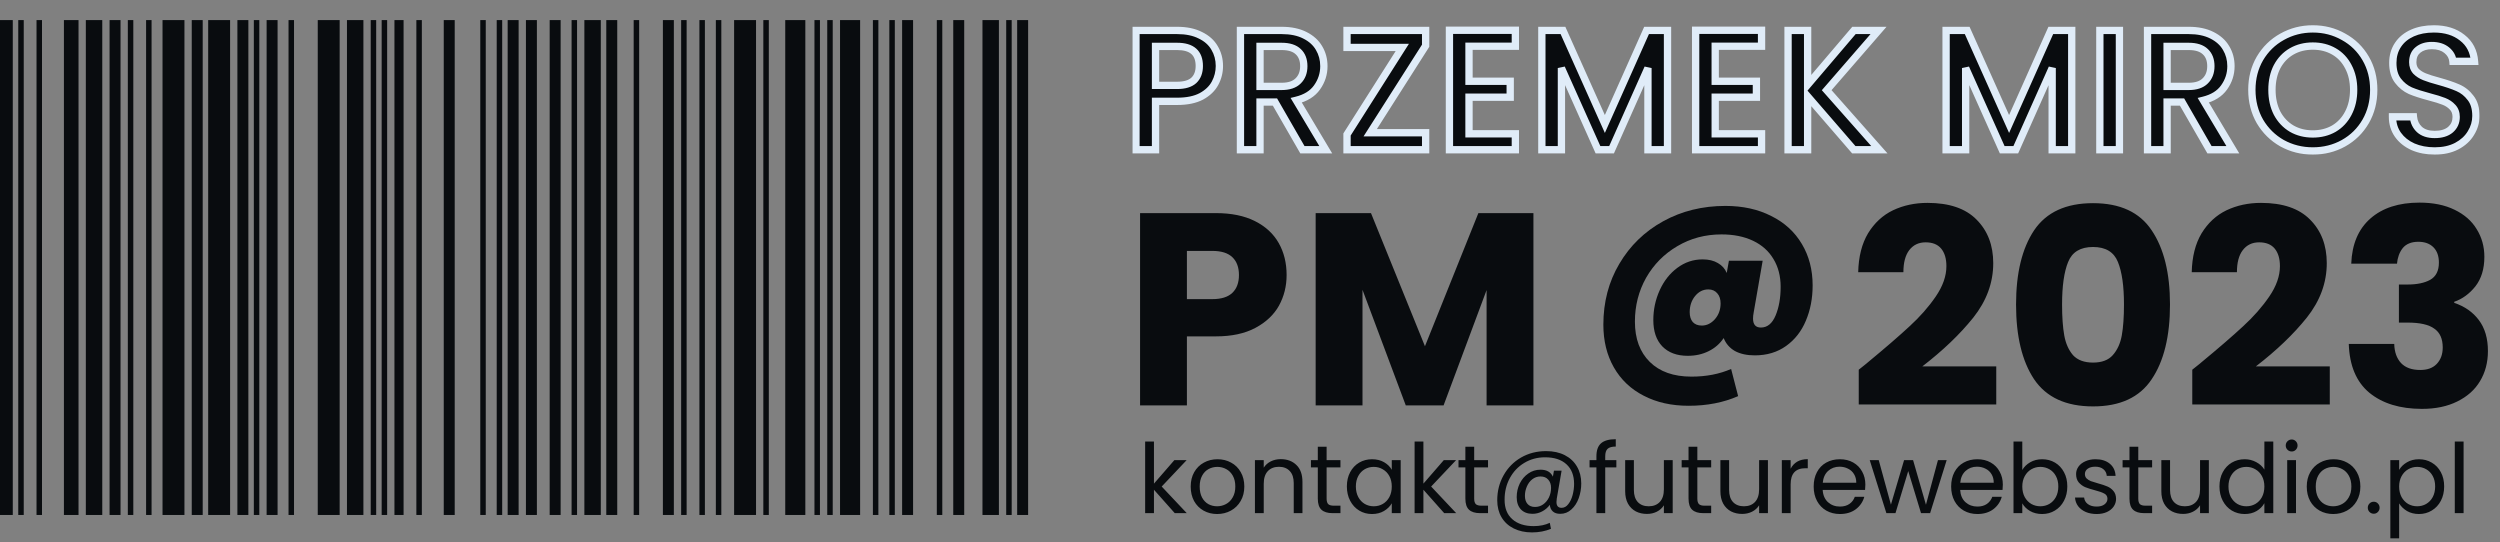 <svg width="1369" height="297" viewBox="0 0 1369 297" fill="none" xmlns="http://www.w3.org/2000/svg">
<rect x="0" y="0" width="1369" height="297" fill="#808080" stroke="none"/>
<g clip-path="url(#clip0_2876_68)">
<mask id="path-1-outside-1_2876_68" maskUnits="userSpaceOnUse" x="620" y="13" width="738" height="72" fill="black">
<rect fill="#fafaf8" x="620" y="13" width="738" height="72"/>
<path d="M667.734 36.128C667.734 39.449 666.951 42.583 665.384 45.528C663.817 48.473 661.311 50.886 657.864 52.766C654.417 54.583 649.999 55.492 644.61 55.492H632.766V82H622.05V16.67H644.61C649.623 16.67 653.853 17.547 657.3 19.302C660.809 20.994 663.41 23.313 665.102 26.258C666.857 29.203 667.734 32.493 667.734 36.128ZM644.61 46.75C648.683 46.75 651.723 45.841 653.728 44.024C655.733 42.144 656.736 39.512 656.736 36.128C656.736 28.984 652.694 25.412 644.61 25.412H632.766V46.75H644.61ZM713.204 82L698.164 55.868H689.986V82H679.27V16.67H701.83C706.844 16.67 711.074 17.547 714.52 19.302C718.03 21.057 720.63 23.407 722.322 26.352C724.077 29.297 724.954 32.587 724.954 36.222C724.954 40.483 723.701 44.369 721.194 47.878C718.75 51.325 714.959 53.675 709.82 54.928L725.988 82H713.204ZM689.986 47.314H701.83C705.841 47.314 708.849 46.311 710.854 44.306C712.922 42.301 713.956 39.606 713.956 36.222C713.956 32.838 712.954 30.206 710.948 28.326C708.943 26.383 705.904 25.412 701.83 25.412H689.986V47.314ZM750.319 72.694H780.681V82H737.629V73.634L767.897 25.976H737.629V16.67H780.681V25.036L750.319 72.694ZM804.427 25.318V44.494H826.987V53.236H804.427V73.258H829.807V82H793.711V16.576H829.807V25.318H804.427ZM913.13 16.67V82H902.414V37.256L882.486 82H875.06L855.038 37.256V82H844.322V16.67H855.884L878.82 67.9L901.662 16.67H913.13ZM939.246 25.318V44.494H961.806V53.236H939.246V73.258H964.626V82H928.53V16.576H964.626V25.318H939.246ZM1015.14 82L989.857 52.766V82H979.141V16.67H989.857V46.468L1015.24 16.67H1028.68L1000.29 49.382L1029.15 82H1015.14ZM1134.48 16.67V82H1123.77V37.256L1103.84 82H1096.41L1076.39 37.256V82H1065.68V16.67H1077.24L1100.17 67.9L1123.02 16.67H1134.48ZM1160.6 16.67V82H1149.88V16.67H1160.6ZM1209.92 82L1194.88 55.868H1186.7V82H1175.99V16.67H1198.55C1203.56 16.67 1207.79 17.547 1211.24 19.302C1214.74 21.057 1217.35 23.407 1219.04 26.352C1220.79 29.297 1221.67 32.587 1221.67 36.222C1221.67 40.483 1220.42 44.369 1217.91 47.878C1215.47 51.325 1211.67 53.675 1206.54 54.928L1222.7 82H1209.92ZM1186.7 47.314H1198.55C1202.56 47.314 1205.56 46.311 1207.57 44.306C1209.64 42.301 1210.67 39.606 1210.67 36.222C1210.67 32.838 1209.67 30.206 1207.66 28.326C1205.66 26.383 1202.62 25.412 1198.55 25.412H1186.7V47.314ZM1266.49 82.658C1260.41 82.658 1254.8 81.248 1249.67 78.428C1244.59 75.545 1240.55 71.566 1237.54 66.49C1234.59 61.351 1233.12 55.586 1233.12 49.194C1233.12 42.802 1234.59 37.068 1237.54 31.992C1240.55 26.916 1244.59 22.968 1249.67 20.148C1254.8 17.265 1260.41 15.824 1266.49 15.824C1272.63 15.824 1278.24 17.265 1283.32 20.148C1288.46 22.968 1292.5 26.916 1295.44 31.992C1298.39 37.068 1299.86 42.802 1299.86 49.194C1299.86 55.586 1298.39 61.351 1295.44 66.49C1292.5 71.566 1288.46 75.545 1283.32 78.428C1278.24 81.248 1272.63 82.658 1266.49 82.658ZM1266.49 73.352C1270.82 73.352 1274.67 72.381 1278.05 70.438C1281.44 68.433 1284.07 65.613 1285.95 61.978C1287.89 58.281 1288.86 54.019 1288.86 49.194C1288.86 44.369 1287.89 40.139 1285.95 36.504C1284.07 32.869 1281.44 30.081 1278.05 28.138C1274.67 26.195 1270.82 25.224 1266.49 25.224C1262.17 25.224 1258.31 26.195 1254.93 28.138C1251.55 30.081 1248.88 32.869 1246.94 36.504C1245.06 40.139 1244.12 44.369 1244.12 49.194C1244.12 54.019 1245.06 58.281 1246.94 61.978C1248.88 65.613 1251.55 68.433 1254.93 70.438C1258.31 72.381 1262.17 73.352 1266.49 73.352ZM1333.25 82.658C1328.86 82.658 1324.91 81.906 1321.4 80.402C1317.9 78.835 1315.14 76.642 1313.13 73.822C1311.13 71.002 1310.12 67.712 1310.12 63.952H1321.59C1321.84 66.772 1322.94 69.091 1324.88 70.908C1326.89 72.725 1329.68 73.634 1333.25 73.634C1336.95 73.634 1339.83 72.757 1341.9 71.002C1343.96 69.185 1345 66.866 1345 64.046C1345 61.853 1344.34 60.067 1343.02 58.688C1341.77 57.309 1340.17 56.244 1338.23 55.492C1336.35 54.74 1333.72 53.925 1330.33 53.048C1326.07 51.92 1322.6 50.792 1319.9 49.664C1317.27 48.473 1315.01 46.656 1313.13 44.212C1311.25 41.768 1310.31 38.509 1310.31 34.436C1310.31 30.676 1311.25 27.386 1313.13 24.566C1315.01 21.746 1317.64 19.584 1321.03 18.08C1324.41 16.576 1328.33 15.824 1332.78 15.824C1339.11 15.824 1344.28 17.422 1348.29 20.618C1352.36 23.751 1354.62 28.075 1355.06 33.59H1343.21C1343.02 31.209 1341.9 29.172 1339.83 27.48C1337.76 25.788 1335.03 24.942 1331.65 24.942C1328.58 24.942 1326.07 25.725 1324.13 27.292C1322.19 28.859 1321.22 31.115 1321.22 34.06C1321.22 36.065 1321.81 37.726 1323 39.042C1324.26 40.295 1325.82 41.298 1327.7 42.05C1329.58 42.802 1332.15 43.617 1335.41 44.494C1339.73 45.685 1343.24 46.875 1345.94 48.066C1348.7 49.257 1351.01 51.105 1352.89 53.612C1354.84 56.056 1355.81 59.346 1355.81 63.482C1355.81 66.803 1354.9 69.937 1353.08 72.882C1351.33 75.827 1348.73 78.209 1345.28 80.026C1341.9 81.781 1337.89 82.658 1333.25 82.658Z"/>
</mask>
<path d="M667.734 36.128C667.734 39.449 666.951 42.583 665.384 45.528C663.817 48.473 661.311 50.886 657.864 52.766C654.417 54.583 649.999 55.492 644.61 55.492H632.766V82H622.05V16.67H644.61C649.623 16.67 653.853 17.547 657.3 19.302C660.809 20.994 663.41 23.313 665.102 26.258C666.857 29.203 667.734 32.493 667.734 36.128ZM644.61 46.75C648.683 46.75 651.723 45.841 653.728 44.024C655.733 42.144 656.736 39.512 656.736 36.128C656.736 28.984 652.694 25.412 644.61 25.412H632.766V46.75H644.61ZM713.204 82L698.164 55.868H689.986V82H679.27V16.67H701.83C706.844 16.67 711.074 17.547 714.52 19.302C718.03 21.057 720.63 23.407 722.322 26.352C724.077 29.297 724.954 32.587 724.954 36.222C724.954 40.483 723.701 44.369 721.194 47.878C718.75 51.325 714.959 53.675 709.82 54.928L725.988 82H713.204ZM689.986 47.314H701.83C705.841 47.314 708.849 46.311 710.854 44.306C712.922 42.301 713.956 39.606 713.956 36.222C713.956 32.838 712.954 30.206 710.948 28.326C708.943 26.383 705.904 25.412 701.83 25.412H689.986V47.314ZM750.319 72.694H780.681V82H737.629V73.634L767.897 25.976H737.629V16.67H780.681V25.036L750.319 72.694ZM804.427 25.318V44.494H826.987V53.236H804.427V73.258H829.807V82H793.711V16.576H829.807V25.318H804.427ZM913.13 16.67V82H902.414V37.256L882.486 82H875.06L855.038 37.256V82H844.322V16.67H855.884L878.82 67.9L901.662 16.67H913.13ZM939.246 25.318V44.494H961.806V53.236H939.246V73.258H964.626V82H928.53V16.576H964.626V25.318H939.246ZM1015.14 82L989.857 52.766V82H979.141V16.67H989.857V46.468L1015.24 16.67H1028.68L1000.29 49.382L1029.15 82H1015.14ZM1134.48 16.67V82H1123.77V37.256L1103.84 82H1096.41L1076.39 37.256V82H1065.68V16.67H1077.24L1100.17 67.9L1123.02 16.67H1134.48ZM1160.6 16.67V82H1149.88V16.67H1160.6ZM1209.92 82L1194.88 55.868H1186.7V82H1175.99V16.67H1198.55C1203.56 16.67 1207.79 17.547 1211.24 19.302C1214.74 21.057 1217.35 23.407 1219.04 26.352C1220.79 29.297 1221.67 32.587 1221.67 36.222C1221.67 40.483 1220.42 44.369 1217.91 47.878C1215.47 51.325 1211.67 53.675 1206.54 54.928L1222.7 82H1209.92ZM1186.7 47.314H1198.55C1202.56 47.314 1205.56 46.311 1207.57 44.306C1209.64 42.301 1210.67 39.606 1210.67 36.222C1210.67 32.838 1209.67 30.206 1207.66 28.326C1205.66 26.383 1202.62 25.412 1198.55 25.412H1186.7V47.314ZM1266.49 82.658C1260.41 82.658 1254.8 81.248 1249.67 78.428C1244.59 75.545 1240.55 71.566 1237.54 66.49C1234.59 61.351 1233.12 55.586 1233.12 49.194C1233.12 42.802 1234.59 37.068 1237.54 31.992C1240.55 26.916 1244.59 22.968 1249.67 20.148C1254.8 17.265 1260.41 15.824 1266.49 15.824C1272.63 15.824 1278.24 17.265 1283.32 20.148C1288.46 22.968 1292.5 26.916 1295.44 31.992C1298.39 37.068 1299.86 42.802 1299.86 49.194C1299.86 55.586 1298.39 61.351 1295.44 66.49C1292.5 71.566 1288.46 75.545 1283.32 78.428C1278.24 81.248 1272.63 82.658 1266.49 82.658ZM1266.49 73.352C1270.82 73.352 1274.67 72.381 1278.05 70.438C1281.44 68.433 1284.07 65.613 1285.95 61.978C1287.89 58.281 1288.86 54.019 1288.86 49.194C1288.86 44.369 1287.89 40.139 1285.95 36.504C1284.07 32.869 1281.44 30.081 1278.05 28.138C1274.67 26.195 1270.82 25.224 1266.49 25.224C1262.17 25.224 1258.31 26.195 1254.93 28.138C1251.55 30.081 1248.88 32.869 1246.94 36.504C1245.06 40.139 1244.12 44.369 1244.12 49.194C1244.12 54.019 1245.06 58.281 1246.94 61.978C1248.88 65.613 1251.55 68.433 1254.93 70.438C1258.31 72.381 1262.17 73.352 1266.49 73.352ZM1333.25 82.658C1328.86 82.658 1324.91 81.906 1321.4 80.402C1317.9 78.835 1315.14 76.642 1313.13 73.822C1311.13 71.002 1310.12 67.712 1310.12 63.952H1321.59C1321.84 66.772 1322.94 69.091 1324.88 70.908C1326.89 72.725 1329.68 73.634 1333.25 73.634C1336.95 73.634 1339.83 72.757 1341.9 71.002C1343.96 69.185 1345 66.866 1345 64.046C1345 61.853 1344.34 60.067 1343.02 58.688C1341.77 57.309 1340.17 56.244 1338.23 55.492C1336.35 54.74 1333.72 53.925 1330.33 53.048C1326.07 51.92 1322.6 50.792 1319.9 49.664C1317.27 48.473 1315.01 46.656 1313.13 44.212C1311.25 41.768 1310.31 38.509 1310.31 34.436C1310.31 30.676 1311.25 27.386 1313.13 24.566C1315.01 21.746 1317.64 19.584 1321.03 18.08C1324.41 16.576 1328.33 15.824 1332.78 15.824C1339.11 15.824 1344.28 17.422 1348.29 20.618C1352.36 23.751 1354.62 28.075 1355.06 33.59H1343.21C1343.02 31.209 1341.9 29.172 1339.83 27.48C1337.76 25.788 1335.03 24.942 1331.65 24.942C1328.58 24.942 1326.07 25.725 1324.13 27.292C1322.19 28.859 1321.22 31.115 1321.22 34.06C1321.22 36.065 1321.81 37.726 1323 39.042C1324.26 40.295 1325.82 41.298 1327.7 42.05C1329.58 42.802 1332.15 43.617 1335.41 44.494C1339.73 45.685 1343.24 46.875 1345.94 48.066C1348.7 49.257 1351.01 51.105 1352.89 53.612C1354.84 56.056 1355.81 59.346 1355.81 63.482C1355.81 66.803 1354.9 69.937 1353.08 72.882C1351.33 75.827 1348.73 78.209 1345.28 80.026C1341.9 81.781 1337.89 82.658 1333.25 82.658Z" fill="#090c0f"/>
<path d="M665.384 45.528L663.618 44.589L665.384 45.528ZM657.864 52.766L658.797 54.535L658.809 54.529L658.822 54.522L657.864 52.766ZM632.766 55.492V53.492H630.766V55.492H632.766ZM632.766 82V84H634.766V82H632.766ZM622.05 82H620.05V84H622.05V82ZM622.05 16.67V14.67H620.05V16.67H622.05ZM657.3 19.302L656.393 21.084L656.412 21.094L656.431 21.104L657.3 19.302ZM665.102 26.258L663.368 27.254L663.376 27.268L663.384 27.282L665.102 26.258ZM653.728 44.024L655.071 45.506L655.084 45.495L655.096 45.483L653.728 44.024ZM632.766 25.412V23.412H630.766V25.412H632.766ZM632.766 46.75H630.766V48.75H632.766V46.75ZM665.734 36.128C665.734 39.12 665.032 41.931 663.618 44.589L667.15 46.467C668.87 43.234 669.734 39.778 669.734 36.128H665.734ZM663.618 44.589C662.266 47.131 660.071 49.284 656.906 51.01L658.822 54.522C662.55 52.488 665.369 49.815 667.15 46.467L663.618 44.589ZM656.931 50.997C653.861 52.616 649.792 53.492 644.61 53.492V57.492C650.206 57.492 654.974 56.551 658.797 54.535L656.931 50.997ZM644.61 53.492H632.766V57.492H644.61V53.492ZM630.766 55.492V82H634.766V55.492H630.766ZM632.766 80H622.05V84H632.766V80ZM624.05 82V16.67H620.05V82H624.05ZM622.05 18.67H644.61V14.67H622.05V18.67ZM644.61 18.67C649.398 18.67 653.298 19.509 656.393 21.084L658.207 17.52C654.409 15.586 649.848 14.67 644.61 14.67V18.67ZM656.431 21.104C659.633 22.647 661.905 24.708 663.368 27.254L666.836 25.262C664.915 21.917 661.986 19.341 658.169 17.5L656.431 21.104ZM663.384 27.282C664.943 29.898 665.734 32.831 665.734 36.128H669.734C669.734 32.156 668.771 28.508 666.82 25.234L663.384 27.282ZM644.61 48.75C648.936 48.75 652.55 47.791 655.071 45.506L652.385 42.542C650.895 43.892 648.431 44.75 644.61 44.75V48.75ZM655.096 45.483C657.595 43.141 658.736 39.928 658.736 36.128H654.736C654.736 39.096 653.872 41.148 652.36 42.565L655.096 45.483ZM658.736 36.128C658.736 32.179 657.608 28.871 655.029 26.592C652.497 24.355 648.904 23.412 644.61 23.412V27.412C648.4 27.412 650.87 28.255 652.38 29.59C653.843 30.883 654.736 32.933 654.736 36.128H658.736ZM644.61 23.412H632.766V27.412H644.61V23.412ZM630.766 25.412V46.75H634.766V25.412H630.766ZM632.766 48.75H644.61V44.75H632.766V48.75ZM713.204 82L711.471 82.998L712.048 84H713.204V82ZM698.164 55.868L699.898 54.87L699.321 53.868H698.164V55.868ZM689.986 55.868V53.868H687.986V55.868H689.986ZM689.986 82V84H691.986V82H689.986ZM679.27 82H677.27V84H679.27V82ZM679.27 16.67V14.67H677.27V16.67H679.27ZM714.52 19.302L713.613 21.084L713.619 21.088L713.626 21.091L714.52 19.302ZM722.322 26.352L720.588 27.348L720.596 27.362L720.604 27.376L722.322 26.352ZM721.194 47.878L719.567 46.715L719.563 46.721L721.194 47.878ZM709.82 54.928L709.346 52.985L706.714 53.627L708.103 55.953L709.82 54.928ZM725.988 82V84H729.512L727.705 80.975L725.988 82ZM689.986 47.314H687.986V49.314H689.986V47.314ZM710.854 44.306L709.462 42.87L709.451 42.881L709.44 42.892L710.854 44.306ZM710.948 28.326L709.557 29.762L709.568 29.774L709.58 29.785L710.948 28.326ZM689.986 25.412V23.412H687.986V25.412H689.986ZM714.938 81.002L699.898 54.87L696.431 56.866L711.471 82.998L714.938 81.002ZM698.164 53.868H689.986V57.868H698.164V53.868ZM687.986 55.868V82H691.986V55.868H687.986ZM689.986 80H679.27V84H689.986V80ZM681.27 82V16.67H677.27V82H681.27ZM679.27 18.67H701.83V14.67H679.27V18.67ZM701.83 18.67C706.619 18.67 710.518 19.509 713.613 21.084L715.428 17.52C711.629 15.586 707.069 14.67 701.83 14.67V18.67ZM713.626 21.091C716.839 22.698 719.121 24.794 720.588 27.348L724.057 25.356C722.14 22.019 719.22 19.416 715.415 17.513L713.626 21.091ZM720.604 27.376C722.163 29.992 722.954 32.925 722.954 36.222H726.954C726.954 32.249 725.991 28.602 724.041 25.328L720.604 27.376ZM722.954 36.222C722.954 40.061 721.834 43.541 719.567 46.715L722.822 49.041C725.568 45.196 726.954 40.906 726.954 36.222H722.954ZM719.563 46.721C717.462 49.683 714.139 51.816 709.346 52.985L710.294 56.871C715.779 55.533 720.038 52.966 722.826 49.035L719.563 46.721ZM708.103 55.953L724.271 83.025L727.705 80.975L711.537 53.903L708.103 55.953ZM725.988 80H713.204V84H725.988V80ZM689.986 49.314H701.83V45.314H689.986V49.314ZM701.83 49.314C706.149 49.314 709.756 48.233 712.269 45.72L709.44 42.892C707.942 44.39 705.533 45.314 701.83 45.314V49.314ZM712.247 45.742C714.771 43.294 715.956 40.045 715.956 36.222H711.956C711.956 39.167 711.074 41.307 709.462 42.87L712.247 45.742ZM715.956 36.222C715.956 32.422 714.815 29.209 712.316 26.867L709.58 29.785C711.092 31.203 711.956 33.254 711.956 36.222H715.956ZM712.34 26.89C709.82 24.449 706.186 23.412 701.83 23.412V27.412C705.621 27.412 708.066 28.318 709.557 29.762L712.34 26.89ZM701.83 23.412H689.986V27.412H701.83V23.412ZM687.986 25.412V47.314H691.986V25.412H687.986ZM750.319 72.694L748.632 71.619L746.673 74.694H750.319V72.694ZM780.681 72.694H782.681V70.694H780.681V72.694ZM780.681 82V84H782.681V82H780.681ZM737.629 82H735.629V84H737.629V82ZM737.629 73.634L735.941 72.562L735.629 73.053V73.634H737.629ZM767.897 25.976L769.585 27.048L771.536 23.976H767.897V25.976ZM737.629 25.976H735.629V27.976H737.629V25.976ZM737.629 16.67V14.67H735.629V16.67H737.629ZM780.681 16.67H782.681V14.67H780.681V16.67ZM780.681 25.036L782.368 26.111L782.681 25.619V25.036H780.681ZM750.319 74.694H780.681V70.694H750.319V74.694ZM778.681 72.694V82H782.681V72.694H778.681ZM780.681 80H737.629V84H780.681V80ZM739.629 82V73.634H735.629V82H739.629ZM739.317 74.706L769.585 27.048L766.209 24.904L735.941 72.562L739.317 74.706ZM767.897 23.976H737.629V27.976H767.897V23.976ZM739.629 25.976V16.67H735.629V25.976H739.629ZM737.629 18.67H780.681V14.67H737.629V18.67ZM778.681 16.67V25.036H782.681V16.67H778.681ZM778.994 23.961L748.632 71.619L752.006 73.769L782.368 26.111L778.994 23.961ZM804.427 25.318V23.318H802.427V25.318H804.427ZM804.427 44.494H802.427V46.494H804.427V44.494ZM826.987 44.494H828.987V42.494H826.987V44.494ZM826.987 53.236V55.236H828.987V53.236H826.987ZM804.427 53.236V51.236H802.427V53.236H804.427ZM804.427 73.258H802.427V75.258H804.427V73.258ZM829.807 73.258H831.807V71.258H829.807V73.258ZM829.807 82V84H831.807V82H829.807ZM793.711 82H791.711V84H793.711V82ZM793.711 16.576V14.576H791.711V16.576H793.711ZM829.807 16.576H831.807V14.576H829.807V16.576ZM829.807 25.318V27.318H831.807V25.318H829.807ZM802.427 25.318V44.494H806.427V25.318H802.427ZM804.427 46.494H826.987V42.494H804.427V46.494ZM824.987 44.494V53.236H828.987V44.494H824.987ZM826.987 51.236H804.427V55.236H826.987V51.236ZM802.427 53.236V73.258H806.427V53.236H802.427ZM804.427 75.258H829.807V71.258H804.427V75.258ZM827.807 73.258V82H831.807V73.258H827.807ZM829.807 80H793.711V84H829.807V80ZM795.711 82V16.576H791.711V82H795.711ZM793.711 18.576H829.807V14.576H793.711V18.576ZM827.807 16.576V25.318H831.807V16.576H827.807ZM829.807 23.318H804.427V27.318H829.807V23.318ZM913.13 16.67H915.13V14.67H913.13V16.67ZM913.13 82V84H915.13V82H913.13ZM902.414 82H900.414V84H902.414V82ZM902.414 37.256H904.414L900.587 36.442L902.414 37.256ZM882.486 82V84H883.784L884.313 82.814L882.486 82ZM875.06 82L873.234 82.817L873.764 84H875.06V82ZM855.038 37.256L856.863 36.439L853.038 37.256H855.038ZM855.038 82V84H857.038V82H855.038ZM844.322 82H842.322V84H844.322V82ZM844.322 16.67V14.67H842.322V16.67H844.322ZM855.884 16.67L857.709 15.853L857.18 14.67H855.884V16.67ZM878.82 67.9L876.994 68.717L878.824 72.803L880.646 68.715L878.82 67.9ZM901.662 16.67V14.67H900.364L899.835 15.855L901.662 16.67ZM911.13 16.67V82H915.13V16.67H911.13ZM913.13 80H902.414V84H913.13V80ZM904.414 82V37.256H900.414V82H904.414ZM900.587 36.442L880.659 81.186L884.313 82.814L904.241 38.07L900.587 36.442ZM882.486 80H875.06V84H882.486V80ZM876.885 81.183L856.863 36.439L853.212 38.073L873.234 82.817L876.885 81.183ZM853.038 37.256V82H857.038V37.256H853.038ZM855.038 80H844.322V84H855.038V80ZM846.322 82V16.67H842.322V82H846.322ZM844.322 18.67H855.884V14.67H844.322V18.67ZM854.058 17.487L876.994 68.717L880.645 67.083L857.709 15.853L854.058 17.487ZM880.646 68.715L903.488 17.484L899.835 15.855L876.993 67.085L880.646 68.715ZM901.662 18.67H913.13V14.67H901.662V18.67ZM939.246 25.318V23.318H937.246V25.318H939.246ZM939.246 44.494H937.246V46.494H939.246V44.494ZM961.806 44.494H963.806V42.494H961.806V44.494ZM961.806 53.236V55.236H963.806V53.236H961.806ZM939.246 53.236V51.236H937.246V53.236H939.246ZM939.246 73.258H937.246V75.258H939.246V73.258ZM964.626 73.258H966.626V71.258H964.626V73.258ZM964.626 82V84H966.626V82H964.626ZM928.53 82H926.53V84H928.53V82ZM928.53 16.576V14.576H926.53V16.576H928.53ZM964.626 16.576H966.626V14.576H964.626V16.576ZM964.626 25.318V27.318H966.626V25.318H964.626ZM937.246 25.318V44.494H941.246V25.318H937.246ZM939.246 46.494H961.806V42.494H939.246V46.494ZM959.806 44.494V53.236H963.806V44.494H959.806ZM961.806 51.236H939.246V55.236H961.806V51.236ZM937.246 53.236V73.258H941.246V53.236H937.246ZM939.246 75.258H964.626V71.258H939.246V75.258ZM962.626 73.258V82H966.626V73.258H962.626ZM964.626 80H928.53V84H964.626V80ZM930.53 82V16.576H926.53V82H930.53ZM928.53 18.576H964.626V14.576H928.53V18.576ZM962.626 16.576V25.318H966.626V16.576H962.626ZM964.626 23.318H939.246V27.318H964.626V23.318ZM1015.14 82L1013.63 83.308L1014.23 84H1015.14V82ZM989.857 52.766L991.37 51.458L987.857 47.397V52.766H989.857ZM989.857 82V84H991.857V82H989.857ZM979.141 82H977.141V84H979.141V82ZM979.141 16.67V14.67H977.141V16.67H979.141ZM989.857 16.67H991.857V14.67H989.857V16.67ZM989.857 46.468H987.857V51.901L991.38 47.765L989.857 46.468ZM1015.24 16.67V14.67H1014.31L1013.71 15.373L1015.24 16.67ZM1028.68 16.67L1030.19 17.981L1033.06 14.67H1028.68V16.67ZM1000.29 49.382L998.781 48.071L997.632 49.395L998.793 50.707L1000.29 49.382ZM1029.15 82V84H1033.59L1030.65 80.675L1029.15 82ZM1016.66 80.692L991.37 51.458L988.345 54.074L1013.63 83.308L1016.66 80.692ZM987.857 52.766V82H991.857V52.766H987.857ZM989.857 80H979.141V84H989.857V80ZM981.141 82V16.67H977.141V82H981.141ZM979.141 18.67H989.857V14.67H979.141V18.67ZM987.857 16.67V46.468H991.857V16.67H987.857ZM991.38 47.765L1016.76 17.967L1013.71 15.373L988.335 45.171L991.38 47.765ZM1015.24 18.67H1028.68V14.67H1015.24V18.67ZM1027.17 15.359L998.781 48.071L1001.8 50.693L1030.19 17.981L1027.17 15.359ZM998.793 50.707L1027.65 83.325L1030.65 80.675L1001.79 48.057L998.793 50.707ZM1029.15 80H1015.14V84H1029.15V80ZM1134.48 16.67H1136.48V14.67H1134.48V16.67ZM1134.48 82V84H1136.48V82H1134.48ZM1123.77 82H1121.77V84H1123.77V82ZM1123.77 37.256H1125.77L1121.94 36.442L1123.77 37.256ZM1103.84 82V84H1105.14L1105.67 82.814L1103.84 82ZM1096.41 82L1094.59 82.817L1095.12 84H1096.41V82ZM1076.39 37.256L1078.22 36.439L1074.39 37.256H1076.39ZM1076.39 82V84H1078.39V82H1076.39ZM1065.68 82H1063.68V84H1065.68V82ZM1065.68 16.67V14.67H1063.68V16.67H1065.68ZM1077.24 16.67L1079.06 15.853L1078.53 14.67H1077.24V16.67ZM1100.17 67.9L1098.35 68.717L1100.18 72.803L1102 68.715L1100.17 67.9ZM1123.02 16.67V14.67H1121.72L1121.19 15.855L1123.02 16.67ZM1132.48 16.67V82H1136.48V16.67H1132.48ZM1134.48 80H1123.77V84H1134.48V80ZM1125.77 82V37.256H1121.77V82H1125.77ZM1121.94 36.442L1102.01 81.186L1105.67 82.814L1125.59 38.07L1121.94 36.442ZM1103.84 80H1096.41V84H1103.84V80ZM1098.24 81.183L1078.22 36.439L1074.57 38.073L1094.59 82.817L1098.24 81.183ZM1074.39 37.256V82H1078.39V37.256H1074.39ZM1076.39 80H1065.68V84H1076.39V80ZM1067.68 82V16.67H1063.68V82H1067.68ZM1065.68 18.67H1077.24V14.67H1065.68V18.67ZM1075.41 17.487L1098.35 68.717L1102 67.083L1079.06 15.853L1075.41 17.487ZM1102 68.715L1124.84 17.484L1121.19 15.855L1098.35 67.085L1102 68.715ZM1123.02 18.67H1134.48V14.67H1123.02V18.67ZM1160.6 16.67H1162.6V14.67H1160.6V16.67ZM1160.6 82V84H1162.6V82H1160.6ZM1149.88 82H1147.88V84H1149.88V82ZM1149.88 16.67V14.67H1147.88V16.67H1149.88ZM1158.6 16.67V82H1162.6V16.67H1158.6ZM1160.6 80H1149.88V84H1160.6V80ZM1151.88 82V16.67H1147.88V82H1151.88ZM1149.88 18.67H1160.6V14.67H1149.88V18.67ZM1209.92 82L1208.19 82.998L1208.76 84H1209.92V82ZM1194.88 55.868L1196.61 54.87L1196.04 53.868H1194.88V55.868ZM1186.7 55.868V53.868H1184.7V55.868H1186.7ZM1186.7 82V84H1188.7V82H1186.7ZM1175.99 82H1173.99V84H1175.99V82ZM1175.99 16.67V14.67H1173.99V16.67H1175.99ZM1211.24 19.302L1210.33 21.084L1210.33 21.088L1210.34 21.091L1211.24 19.302ZM1219.04 26.352L1217.3 27.348L1217.31 27.362L1217.32 27.376L1219.04 26.352ZM1217.91 47.878L1216.28 46.715L1216.28 46.721L1217.91 47.878ZM1206.54 54.928L1206.06 52.985L1203.43 53.627L1204.82 55.953L1206.54 54.928ZM1222.7 82V84H1226.23L1224.42 80.975L1222.7 82ZM1186.7 47.314H1184.7V49.314H1186.7V47.314ZM1207.57 44.306L1206.18 42.87L1206.17 42.881L1206.16 42.892L1207.57 44.306ZM1207.66 28.326L1206.27 29.762L1206.28 29.774L1206.3 29.785L1207.66 28.326ZM1186.7 25.412V23.412H1184.7V25.412H1186.7ZM1211.65 81.002L1196.61 54.87L1193.15 56.866L1208.19 82.998L1211.65 81.002ZM1194.88 53.868H1186.7V57.868H1194.88V53.868ZM1184.7 55.868V82H1188.7V55.868H1184.7ZM1186.7 80H1175.99V84H1186.7V80ZM1177.99 82V16.67H1173.99V82H1177.99ZM1175.99 18.67H1198.55V14.67H1175.99V18.67ZM1198.55 18.67C1203.33 18.67 1207.23 19.509 1210.33 21.084L1212.14 17.52C1208.34 15.586 1203.78 14.67 1198.55 14.67V18.67ZM1210.34 21.091C1213.55 22.698 1215.84 24.794 1217.3 27.348L1220.77 25.356C1218.85 22.019 1215.93 19.416 1212.13 17.513L1210.34 21.091ZM1217.32 27.376C1218.88 29.992 1219.67 32.925 1219.67 36.222H1223.67C1223.67 32.249 1222.71 28.602 1220.76 25.328L1217.32 27.376ZM1219.67 36.222C1219.67 40.061 1218.55 43.541 1216.28 46.715L1219.54 49.041C1222.28 45.196 1223.67 40.906 1223.67 36.222H1219.67ZM1216.28 46.721C1214.18 49.683 1210.85 51.816 1206.06 52.985L1207.01 56.871C1212.49 55.533 1216.75 52.966 1219.54 49.035L1216.28 46.721ZM1204.82 55.953L1220.99 83.025L1224.42 80.975L1208.25 53.903L1204.82 55.953ZM1222.7 80H1209.92V84H1222.7V80ZM1186.7 49.314H1198.55V45.314H1186.7V49.314ZM1198.55 49.314C1202.86 49.314 1206.47 48.233 1208.98 45.72L1206.16 42.892C1204.66 44.39 1202.25 45.314 1198.55 45.314V49.314ZM1208.96 45.742C1211.49 43.294 1212.67 40.045 1212.67 36.222H1208.67C1208.67 39.167 1207.79 41.307 1206.18 42.87L1208.96 45.742ZM1212.67 36.222C1212.67 32.422 1211.53 29.209 1209.03 26.867L1206.3 29.785C1207.81 31.203 1208.67 33.254 1208.67 36.222H1212.67ZM1209.05 26.89C1206.54 24.449 1202.9 23.412 1198.55 23.412V27.412C1202.34 27.412 1204.78 28.318 1206.27 29.762L1209.05 26.89ZM1198.55 23.412H1186.7V27.412H1198.55V23.412ZM1184.7 25.412V47.314H1188.7V25.412H1184.7ZM1249.67 78.428L1248.68 80.167L1248.69 80.174L1248.7 80.181L1249.67 78.428ZM1237.54 66.49L1235.8 67.485L1235.81 67.497L1235.82 67.51L1237.54 66.49ZM1237.54 31.992L1235.82 30.972L1235.81 30.98L1235.81 30.988L1237.54 31.992ZM1249.67 20.148L1250.64 21.896L1250.64 21.892L1249.67 20.148ZM1283.32 20.148L1282.33 21.887L1282.34 21.894L1282.36 21.901L1283.32 20.148ZM1295.44 31.992L1293.71 32.996L1295.44 31.992ZM1295.44 66.49L1297.17 67.494L1297.18 67.485L1295.44 66.49ZM1283.32 78.428L1284.29 80.176L1284.3 80.172L1283.32 78.428ZM1278.05 70.438L1279.05 72.172L1279.06 72.166L1279.07 72.159L1278.05 70.438ZM1285.95 61.978L1284.18 61.048L1284.17 61.059L1285.95 61.978ZM1285.95 36.504L1284.17 37.423L1284.18 37.435L1284.19 37.447L1285.95 36.504ZM1278.05 28.138L1277.06 29.872L1278.05 28.138ZM1254.93 28.138L1255.93 29.872L1254.93 28.138ZM1246.94 36.504L1245.18 35.561L1245.17 35.573L1245.16 35.585L1246.94 36.504ZM1246.94 61.978L1245.16 62.885L1245.17 62.903L1245.18 62.921L1246.94 61.978ZM1254.93 70.438L1253.91 72.159L1253.92 72.166L1253.93 72.172L1254.93 70.438ZM1266.49 80.658C1260.74 80.658 1255.46 79.327 1250.63 76.675L1248.7 80.181C1254.15 83.169 1260.09 84.658 1266.49 84.658V80.658ZM1250.65 76.689C1245.88 73.98 1242.09 70.25 1239.26 65.47L1235.82 67.51C1239 72.882 1243.3 77.111 1248.68 80.167L1250.65 76.689ZM1239.28 65.495C1236.52 60.683 1235.12 55.266 1235.12 49.194H1231.12C1231.12 55.906 1232.67 62.019 1235.8 67.485L1239.28 65.495ZM1235.12 49.194C1235.12 43.122 1236.52 37.74 1239.27 32.996L1235.81 30.988C1232.67 36.396 1231.12 42.482 1231.12 49.194H1235.12ZM1239.26 33.012C1242.09 28.235 1245.88 24.541 1250.64 21.896L1248.69 18.4C1243.3 21.395 1239.01 25.596 1235.82 30.972L1239.26 33.012ZM1250.64 21.892C1255.47 19.183 1260.74 17.824 1266.49 17.824V13.824C1260.08 13.824 1254.13 15.348 1248.69 18.404L1250.64 21.892ZM1266.49 17.824C1272.31 17.824 1277.57 19.184 1282.33 21.887L1284.31 18.409C1278.91 15.346 1272.96 13.824 1266.49 13.824V17.824ZM1282.36 21.901C1287.17 24.546 1290.95 28.235 1293.71 32.996L1297.17 30.988C1294.05 25.598 1289.74 21.39 1284.28 18.395L1282.36 21.901ZM1293.71 32.996C1296.47 37.74 1297.86 43.122 1297.86 49.194H1301.86C1301.86 42.482 1300.31 36.396 1297.17 30.988L1293.71 32.996ZM1297.86 49.194C1297.86 55.266 1296.47 60.683 1293.71 65.495L1297.18 67.485C1300.31 62.019 1301.86 55.906 1301.86 49.194H1297.86ZM1293.71 65.486C1290.95 70.251 1287.17 73.975 1282.34 76.684L1284.3 80.172C1289.75 77.115 1294.05 72.881 1297.17 67.494L1293.71 65.486ZM1282.35 76.68C1277.59 79.325 1272.31 80.658 1266.49 80.658V84.658C1272.95 84.658 1278.9 83.171 1284.29 80.176L1282.35 76.68ZM1266.49 75.352C1271.13 75.352 1275.33 74.307 1279.05 72.172L1277.06 68.704C1274.01 70.454 1270.51 71.352 1266.49 71.352V75.352ZM1279.07 72.159C1282.79 69.954 1285.68 66.85 1287.73 62.897L1284.17 61.059C1282.46 64.375 1280.08 66.911 1277.03 68.717L1279.07 72.159ZM1287.72 62.908C1289.84 58.882 1290.86 54.293 1290.86 49.194H1286.86C1286.86 53.746 1285.95 57.679 1284.18 61.048L1287.72 62.908ZM1290.86 49.194C1290.86 44.096 1289.84 39.532 1287.71 35.561L1284.19 37.447C1285.95 40.745 1286.86 44.641 1286.86 49.194H1290.86ZM1287.73 35.585C1285.68 31.627 1282.78 28.547 1279.05 26.404L1277.06 29.872C1280.09 31.614 1282.46 34.112 1284.17 37.423L1287.73 35.585ZM1279.05 26.404C1275.33 24.269 1271.13 23.224 1266.49 23.224V27.224C1270.51 27.224 1274.01 28.122 1277.06 29.872L1279.05 26.404ZM1266.49 23.224C1261.86 23.224 1257.65 24.269 1253.93 26.404L1255.93 29.872C1258.97 28.122 1262.48 27.224 1266.49 27.224V23.224ZM1253.93 26.404C1250.21 28.544 1247.29 31.615 1245.18 35.561L1248.7 37.447C1250.48 34.123 1252.89 31.618 1255.93 29.872L1253.93 26.404ZM1245.16 35.585C1243.11 39.551 1242.12 44.106 1242.12 49.194H1246.12C1246.12 44.631 1247.01 40.727 1248.72 37.423L1245.16 35.585ZM1242.12 49.194C1242.12 54.283 1243.11 58.864 1245.16 62.885L1248.72 61.072C1247.01 57.698 1246.12 53.756 1246.12 49.194H1242.12ZM1245.18 62.921C1247.28 66.862 1250.2 69.958 1253.91 72.159L1255.95 68.717C1252.9 66.907 1250.48 64.364 1248.7 61.035L1245.18 62.921ZM1253.93 72.172C1257.65 74.307 1261.86 75.352 1266.49 75.352V71.352C1262.48 71.352 1258.97 70.454 1255.93 68.704L1253.93 72.172ZM1321.4 80.402L1320.59 82.228L1320.6 82.234L1320.62 82.24L1321.4 80.402ZM1313.13 73.822L1314.76 72.663L1313.13 73.822ZM1310.12 63.952V61.952H1308.12V63.952H1310.12ZM1321.59 63.952L1323.59 63.775L1323.42 61.952H1321.59V63.952ZM1324.88 70.908L1323.52 72.368L1323.53 72.379L1323.54 72.39L1324.88 70.908ZM1341.9 71.002L1343.19 72.527L1343.2 72.516L1343.22 72.504L1341.9 71.002ZM1343.02 58.688L1341.54 60.033L1341.56 60.051L1341.58 60.069L1343.02 58.688ZM1338.23 55.492L1337.49 57.349L1337.5 57.353L1337.51 57.357L1338.23 55.492ZM1330.33 53.048L1329.82 54.981L1329.83 54.984L1330.33 53.048ZM1319.9 49.664L1319.08 51.486L1319.1 51.498L1319.13 51.509L1319.9 49.664ZM1313.13 24.566L1314.8 25.675L1313.13 24.566ZM1321.03 18.08L1321.84 19.908L1321.03 18.08ZM1348.29 20.618L1347.04 22.182L1347.06 22.193L1347.07 22.203L1348.29 20.618ZM1355.06 33.59V35.59H1357.22L1357.05 33.431L1355.06 33.59ZM1343.21 33.59L1341.22 33.747L1341.36 35.59H1343.21V33.59ZM1324.13 27.292L1325.39 28.849L1324.13 27.292ZM1323 39.042L1321.52 40.384L1321.55 40.421L1321.59 40.456L1323 39.042ZM1327.7 42.05L1328.45 40.193L1327.7 42.05ZM1335.41 44.494L1335.94 42.566L1335.93 42.563L1335.41 44.494ZM1345.94 48.066L1345.13 49.895L1345.14 49.899L1345.15 49.902L1345.94 48.066ZM1352.89 53.612L1351.29 54.812L1351.31 54.834L1351.33 54.856L1352.89 53.612ZM1353.08 72.882L1351.38 71.832L1351.37 71.845L1351.36 71.858L1353.08 72.882ZM1345.28 80.026L1346.2 81.802L1346.21 81.795L1345.28 80.026ZM1333.25 80.658C1329.09 80.658 1325.42 79.946 1322.19 78.564L1320.62 82.24C1324.41 83.866 1328.63 84.658 1333.25 84.658V80.658ZM1322.22 78.576C1319 77.138 1316.54 75.16 1314.76 72.663L1311.5 74.981C1313.74 78.124 1316.79 80.532 1320.59 82.228L1322.22 78.576ZM1314.76 72.663C1313.02 70.211 1312.12 67.335 1312.12 63.952H1308.12C1308.12 68.09 1309.24 71.793 1311.5 74.981L1314.76 72.663ZM1310.12 65.952H1321.59V61.952H1310.12V65.952ZM1319.6 64.129C1319.89 67.405 1321.19 70.192 1323.52 72.368L1326.25 69.448C1324.69 67.989 1323.8 66.139 1323.59 63.775L1319.6 64.129ZM1323.54 72.39C1326.02 74.636 1329.34 75.634 1333.25 75.634V71.634C1330.01 71.634 1327.76 70.815 1326.23 69.426L1323.54 72.39ZM1333.25 75.634C1337.25 75.634 1340.65 74.684 1343.19 72.527L1340.6 69.477C1339.01 70.829 1336.64 71.634 1333.25 71.634V75.634ZM1343.22 72.504C1345.73 70.297 1347 67.425 1347 64.046H1343C1343 66.307 1342.2 68.073 1340.58 69.5L1343.22 72.504ZM1347 64.046C1347 61.422 1346.2 59.114 1344.47 57.307L1341.58 60.069C1342.49 61.019 1343 62.283 1343 64.046H1347ZM1344.5 57.343C1343.02 55.708 1341.15 54.478 1338.95 53.627L1337.51 57.357C1339.2 58.01 1340.52 58.91 1341.54 60.033L1344.5 57.343ZM1338.97 53.635C1336.98 52.837 1334.25 51.998 1330.84 51.112L1329.83 54.984C1333.18 55.853 1335.72 56.643 1337.49 57.349L1338.97 53.635ZM1330.85 51.115C1326.63 49.999 1323.25 48.899 1320.67 47.819L1319.13 51.509C1321.94 52.685 1325.51 53.84 1329.82 54.981L1330.85 51.115ZM1320.73 47.842C1318.41 46.796 1316.41 45.194 1314.72 42.993L1311.55 45.431C1313.61 48.118 1316.13 50.151 1319.08 51.486L1320.73 47.842ZM1314.72 42.993C1313.18 40.996 1312.31 38.21 1312.31 34.436H1308.31C1308.31 38.809 1309.32 42.54 1311.55 45.431L1314.72 42.993ZM1312.31 34.436C1312.31 31.026 1313.16 28.131 1314.8 25.675L1311.47 23.457C1309.35 26.641 1308.31 30.326 1308.31 34.436H1312.31ZM1314.8 25.675C1316.45 23.2 1318.77 21.273 1321.84 19.908L1320.22 16.252C1316.52 17.895 1313.58 20.292 1311.47 23.457L1314.8 25.675ZM1321.84 19.908C1324.92 18.538 1328.55 17.824 1332.78 17.824V13.824C1328.11 13.824 1323.9 14.614 1320.22 16.252L1321.84 19.908ZM1332.78 17.824C1338.76 17.824 1343.46 19.329 1347.04 22.182L1349.54 19.054C1345.09 15.515 1339.45 13.824 1332.78 13.824V17.824ZM1347.07 22.203C1350.66 24.963 1352.67 28.749 1353.06 33.749L1357.05 33.431C1356.57 27.402 1354.07 22.539 1349.51 19.033L1347.07 22.203ZM1355.06 31.59H1343.21V35.59H1355.06V31.59ZM1345.21 33.433C1344.97 30.441 1343.53 27.924 1341.1 25.932L1338.56 29.028C1340.26 30.42 1341.08 31.976 1341.22 33.747L1345.21 33.433ZM1341.1 25.932C1338.58 23.877 1335.37 22.942 1331.65 22.942V26.942C1334.7 26.942 1336.94 27.699 1338.56 29.028L1341.1 25.932ZM1331.65 22.942C1328.23 22.942 1325.25 23.82 1322.88 25.735L1325.39 28.849C1326.9 27.63 1328.93 26.942 1331.65 26.942V22.942ZM1322.88 25.735C1320.37 27.752 1319.22 30.631 1319.22 34.06H1323.22C1323.22 31.598 1324 29.966 1325.39 28.849L1322.88 25.735ZM1319.22 34.06C1319.22 36.492 1319.95 38.652 1321.52 40.384L1324.49 37.7C1323.67 36.8 1323.22 35.639 1323.22 34.06H1319.22ZM1321.59 40.456C1323.06 41.926 1324.86 43.069 1326.96 43.907L1328.45 40.193C1326.78 39.527 1325.45 38.664 1324.42 37.628L1321.59 40.456ZM1326.96 43.907C1328.94 44.701 1331.6 45.539 1334.89 46.425L1335.93 42.563C1332.71 41.694 1330.22 40.903 1328.45 40.193L1326.96 43.907ZM1334.88 46.422C1339.15 47.599 1342.56 48.759 1345.13 49.895L1346.75 46.237C1343.93 44.991 1340.32 43.771 1335.94 42.566L1334.88 46.422ZM1345.15 49.902C1347.57 50.949 1349.61 52.572 1351.29 54.812L1354.49 52.412C1352.42 49.639 1349.82 47.565 1346.73 46.23L1345.15 49.902ZM1351.33 54.856C1352.91 56.846 1353.81 59.651 1353.81 63.482H1357.81C1357.81 59.041 1356.76 55.266 1354.46 52.367L1351.33 54.856ZM1353.81 63.482C1353.81 66.416 1353.01 69.188 1351.38 71.832L1354.78 73.932C1356.79 70.685 1357.81 67.19 1357.81 63.482H1353.81ZM1351.36 71.858C1349.82 74.446 1347.51 76.587 1344.35 78.257L1346.21 81.795C1349.94 79.83 1352.83 77.208 1354.8 73.906L1351.36 71.858ZM1344.36 78.251C1341.32 79.829 1337.63 80.658 1333.25 80.658V84.658C1338.14 84.658 1342.48 83.732 1346.2 81.802L1344.36 78.251Z" fill="#E0ECF8" mask="url(#path-1-outside-1_2876_68)"/>
<path d="M1017.85 202.45C1021.25 199.75 1022.8 198.5 1022.5 198.7C1032.3 190.6 1040 183.95 1045.6 178.75C1051.3 173.55 1056.1 168.1 1060 162.4C1063.9 156.7 1065.85 151.15 1065.85 145.75C1065.85 141.65 1064.9 138.45 1063 136.15C1061.1 133.85 1058.25 132.7 1054.45 132.7C1050.65 132.7 1047.65 134.15 1045.45 137.05C1043.35 139.85 1042.3 143.85 1042.3 149.05H1017.55C1017.75 140.55 1019.55 133.45 1022.95 127.75C1026.45 122.05 1031 117.85 1036.6 115.15C1042.3 112.45 1048.6 111.1 1055.5 111.1C1067.4 111.1 1076.35 114.15 1082.35 120.25C1088.45 126.35 1091.5 134.3 1091.5 144.1C1091.5 154.8 1087.85 164.75 1080.55 173.95C1073.25 183.05 1063.95 191.95 1052.65 200.65H1093.15V221.5H1017.85V202.45ZM1103.99 166.75C1103.99 149.55 1107.29 136 1113.89 126.1C1120.59 116.2 1131.34 111.25 1146.14 111.25C1160.94 111.25 1171.64 116.2 1178.24 126.1C1184.94 136 1188.29 149.55 1188.29 166.75C1188.29 184.15 1184.94 197.8 1178.24 207.7C1171.64 217.6 1160.94 222.55 1146.14 222.55C1131.34 222.55 1120.59 217.6 1113.89 207.7C1107.29 197.8 1103.99 184.15 1103.99 166.75ZM1163.09 166.75C1163.09 156.65 1161.99 148.9 1159.79 143.5C1157.59 138 1153.04 135.25 1146.14 135.25C1139.24 135.25 1134.69 138 1132.49 143.5C1130.29 148.9 1129.19 156.65 1129.19 166.75C1129.19 173.55 1129.59 179.2 1130.39 183.7C1131.19 188.1 1132.79 191.7 1135.19 194.5C1137.69 197.2 1141.34 198.55 1146.14 198.55C1150.94 198.55 1154.54 197.2 1156.94 194.5C1159.44 191.7 1161.09 188.1 1161.89 183.7C1162.69 179.2 1163.09 173.55 1163.09 166.75ZM1200.49 202.45C1203.89 199.75 1205.44 198.5 1205.14 198.7C1214.94 190.6 1222.64 183.95 1228.24 178.75C1233.94 173.55 1238.74 168.1 1242.64 162.4C1246.54 156.7 1248.49 151.15 1248.49 145.75C1248.49 141.65 1247.54 138.45 1245.64 136.15C1243.74 133.85 1240.89 132.7 1237.09 132.7C1233.29 132.7 1230.29 134.15 1228.09 137.05C1225.99 139.85 1224.94 143.85 1224.94 149.05H1200.19C1200.39 140.55 1202.19 133.45 1205.59 127.75C1209.09 122.05 1213.64 117.85 1219.24 115.15C1224.94 112.45 1231.24 111.1 1238.14 111.1C1250.04 111.1 1258.99 114.15 1264.99 120.25C1271.09 126.35 1274.14 134.3 1274.14 144.1C1274.14 154.8 1270.49 164.75 1263.19 173.95C1255.89 183.05 1246.59 191.95 1235.29 200.65H1275.79V221.5H1200.49V202.45ZM1287.54 144.4C1287.94 133.7 1291.44 125.45 1298.04 119.65C1304.64 113.85 1313.59 110.95 1324.89 110.95C1332.39 110.95 1338.79 112.25 1344.09 114.85C1349.49 117.45 1353.54 121 1356.24 125.5C1359.04 130 1360.44 135.05 1360.44 140.65C1360.44 147.25 1358.79 152.65 1355.49 156.85C1352.19 160.95 1348.34 163.75 1343.94 165.25V165.85C1349.64 167.75 1354.14 170.9 1357.44 175.3C1360.74 179.7 1362.39 185.35 1362.39 192.25C1362.39 198.45 1360.94 203.95 1358.04 208.75C1355.24 213.45 1351.09 217.15 1345.59 219.85C1340.19 222.55 1333.74 223.9 1326.24 223.9C1314.24 223.9 1304.64 220.95 1297.44 215.05C1290.34 209.15 1286.59 200.25 1286.19 188.35H1311.09C1311.19 192.75 1312.44 196.25 1314.84 198.85C1317.24 201.35 1320.74 202.6 1325.34 202.6C1329.24 202.6 1332.24 201.5 1334.34 199.3C1336.54 197 1337.64 194 1337.64 190.3C1337.64 185.5 1336.09 182.05 1332.99 179.95C1329.99 177.75 1325.14 176.65 1318.44 176.65H1313.64V155.8H1318.44C1323.54 155.8 1327.64 154.95 1330.74 153.25C1333.94 151.45 1335.54 148.3 1335.54 143.8C1335.54 140.2 1334.54 137.4 1332.54 135.4C1330.54 133.4 1327.79 132.4 1324.29 132.4C1320.49 132.4 1317.64 133.55 1315.74 135.85C1313.94 138.15 1312.89 141 1312.59 144.4H1287.54Z" fill="#090c0f"/>
<path d="M643.299 281L631.904 268.174V281H627.081V241.78H631.904V264.835L643.087 251.956H649.818L636.144 266.425L649.871 281H643.299ZM666.494 281.477C663.774 281.477 661.3 280.859 659.074 279.622C656.884 278.385 655.152 276.636 653.88 274.375C652.644 272.078 652.025 269.428 652.025 266.425C652.025 263.457 652.661 260.842 653.933 258.581C655.241 256.284 657.007 254.535 659.233 253.334C661.459 252.097 663.95 251.479 666.706 251.479C669.462 251.479 671.953 252.097 674.179 253.334C676.405 254.535 678.154 256.267 679.426 258.528C680.734 260.789 681.387 263.422 681.387 266.425C681.387 269.428 680.716 272.078 679.373 274.375C678.066 276.636 676.282 278.385 674.02 279.622C671.759 280.859 669.25 281.477 666.494 281.477ZM666.494 277.237C668.226 277.237 669.851 276.831 671.37 276.018C672.89 275.205 674.109 273.986 675.027 272.361C675.981 270.736 676.458 268.757 676.458 266.425C676.458 264.093 675.999 262.114 675.08 260.489C674.162 258.864 672.96 257.662 671.476 256.885C669.992 256.072 668.385 255.666 666.653 255.666C664.887 255.666 663.261 256.072 661.777 256.885C660.329 257.662 659.163 258.864 658.279 260.489C657.396 262.114 656.954 264.093 656.954 266.425C656.954 268.792 657.378 270.789 658.226 272.414C659.11 274.039 660.276 275.258 661.724 276.071C663.173 276.848 664.763 277.237 666.494 277.237ZM701.35 251.426C704.883 251.426 707.745 252.504 709.936 254.659C712.126 256.779 713.222 259.853 713.222 263.881V281H708.452V264.57C708.452 261.673 707.727 259.464 706.279 257.945C704.83 256.39 702.851 255.613 700.343 255.613C697.799 255.613 695.767 256.408 694.248 257.998C692.764 259.588 692.022 261.902 692.022 264.941V281H687.199V251.956H692.022V256.09C692.976 254.606 694.265 253.458 695.891 252.645C697.551 251.832 699.371 251.426 701.35 251.426ZM726.453 255.931V273.05C726.453 274.463 726.753 275.47 727.354 276.071C727.955 276.636 728.997 276.919 730.481 276.919H734.032V281H729.686C727.001 281 724.987 280.382 723.644 279.145C722.301 277.908 721.63 275.877 721.63 273.05V255.931H717.867V251.956H721.63V244.642H726.453V251.956H734.032V255.931H726.453ZM737.544 266.372C737.544 263.404 738.144 260.807 739.346 258.581C740.547 256.32 742.19 254.571 744.275 253.334C746.395 252.097 748.744 251.479 751.324 251.479C753.868 251.479 756.076 252.027 757.949 253.122C759.821 254.217 761.217 255.595 762.136 257.256V251.956H767.012V281H762.136V275.594C761.182 277.29 759.751 278.703 757.843 279.834C755.97 280.929 753.779 281.477 751.271 281.477C748.691 281.477 746.359 280.841 744.275 279.569C742.19 278.297 740.547 276.513 739.346 274.216C738.144 271.919 737.544 269.305 737.544 266.372ZM762.136 266.425C762.136 264.234 761.694 262.326 760.811 260.701C759.927 259.076 758.726 257.839 757.207 256.991C755.723 256.108 754.08 255.666 752.278 255.666C750.476 255.666 748.833 256.09 747.349 256.938C745.865 257.786 744.681 259.023 743.798 260.648C742.914 262.273 742.473 264.181 742.473 266.372C742.473 268.598 742.914 270.541 743.798 272.202C744.681 273.827 745.865 275.082 747.349 275.965C748.833 276.813 750.476 277.237 752.278 277.237C754.08 277.237 755.723 276.813 757.207 275.965C758.726 275.082 759.927 273.827 760.811 272.202C761.694 270.541 762.136 268.616 762.136 266.425ZM790.85 281L779.455 268.174V281H774.632V241.78H779.455V264.835L790.638 251.956H797.369L783.695 266.425L797.422 281H790.85ZM807.262 255.931V273.05C807.262 274.463 807.562 275.47 808.163 276.071C808.763 276.636 809.806 276.919 811.29 276.919H814.841V281H810.495C807.809 281 805.795 280.382 804.453 279.145C803.11 277.908 802.439 275.877 802.439 273.05V255.931H798.676V251.956H802.439V244.642H807.262V251.956H814.841V255.931H807.262ZM846.654 247.027C850.576 247.027 853.986 247.769 856.883 249.253C859.781 250.737 862.007 252.822 863.561 255.507C865.116 258.157 865.893 261.231 865.893 264.729C865.893 267.52 865.434 270.206 864.515 272.785C863.597 275.329 862.254 277.396 860.487 278.986C858.756 280.576 856.724 281.371 854.392 281.371C852.626 281.371 851.265 280.929 850.311 280.046C849.357 279.163 848.81 277.961 848.668 276.442C847.573 277.961 846.177 279.163 844.481 280.046C842.821 280.929 841.054 281.371 839.181 281.371C836.496 281.371 834.376 280.558 832.821 278.933C831.302 277.272 830.542 275.046 830.542 272.255C830.542 269.605 831.09 267.132 832.185 264.835C833.316 262.538 834.871 260.701 836.849 259.323C838.828 257.91 841.072 257.203 843.58 257.203C846.937 257.203 849.198 258.475 850.364 261.019L850.947 257.733H855.134L852.484 273.05C852.378 273.721 852.325 274.34 852.325 274.905C852.325 277.025 853.262 278.085 855.134 278.085C856.548 278.085 857.767 277.414 858.791 276.071C859.851 274.728 860.646 273.05 861.176 271.036C861.706 268.987 861.971 266.973 861.971 264.994C861.971 260.365 860.576 256.779 857.784 254.235C855.028 251.691 851.124 250.419 846.071 250.419C841.867 250.419 838.068 251.444 834.676 253.493C831.32 255.507 828.687 258.281 826.779 261.814C824.871 265.347 823.917 269.252 823.917 273.527C823.882 278.191 825.278 281.777 828.104 284.286C830.931 286.83 834.853 288.102 839.87 288.102C843.192 288.102 846.124 287.501 848.668 286.3L849.304 289.586C846.16 290.893 842.697 291.547 838.916 291.547C835.136 291.547 831.797 290.823 828.899 289.374C826.037 287.961 823.811 285.911 822.221 283.226C820.667 280.576 819.889 277.484 819.889 273.951C819.889 268.969 821.038 264.429 823.334 260.33C825.631 256.196 828.811 252.945 832.874 250.578C836.973 248.211 841.566 247.027 846.654 247.027ZM840.612 277.608C842.202 277.608 843.669 277.149 845.011 276.23C846.354 275.276 847.414 274.004 848.191 272.414C848.969 270.789 849.357 269.022 849.357 267.114C849.357 265.277 848.845 263.793 847.82 262.662C846.831 261.496 845.418 260.913 843.58 260.913C841.884 260.913 840.383 261.425 839.075 262.45C837.803 263.439 836.814 264.764 836.107 266.425C835.401 268.05 835.047 269.746 835.047 271.513C835.047 273.386 835.524 274.87 836.478 275.965C837.432 277.06 838.81 277.608 840.612 277.608ZM885.116 255.931H879.021V281H874.198V255.931H870.435V251.956H874.198V249.889C874.198 246.638 875.028 244.271 876.689 242.787C878.385 241.268 881.088 240.508 884.798 240.508V244.536C882.678 244.536 881.176 244.96 880.293 245.808C879.445 246.621 879.021 247.981 879.021 249.889V251.956H885.116V255.931ZM915.967 251.956V281H911.144V276.707C910.226 278.191 908.936 279.357 907.275 280.205C905.65 281.018 903.848 281.424 901.869 281.424C899.608 281.424 897.576 280.965 895.774 280.046C893.972 279.092 892.541 277.679 891.481 275.806C890.457 273.933 889.944 271.654 889.944 268.969V251.956H894.714V268.333C894.714 271.195 895.439 273.403 896.887 274.958C898.336 276.477 900.315 277.237 902.823 277.237C905.403 277.237 907.434 276.442 908.918 274.852C910.402 273.262 911.144 270.948 911.144 267.909V251.956H915.967ZM929.464 255.931V273.05C929.464 274.463 929.764 275.47 930.365 276.071C930.965 276.636 932.008 276.919 933.492 276.919H937.043V281H932.697C930.011 281 927.997 280.382 926.655 279.145C925.312 277.908 924.641 275.877 924.641 273.05V255.931H920.878V251.956H924.641V244.642H929.464V251.956H937.043V255.931H929.464ZM968.114 251.956V281H963.291V276.707C962.373 278.191 961.083 279.357 959.422 280.205C957.797 281.018 955.995 281.424 954.016 281.424C951.755 281.424 949.723 280.965 947.921 280.046C946.119 279.092 944.688 277.679 943.628 275.806C942.604 273.933 942.091 271.654 942.091 268.969V251.956H946.861V268.333C946.861 271.195 947.586 273.403 949.034 274.958C950.483 276.477 952.462 277.237 954.97 277.237C957.55 277.237 959.581 276.442 961.065 274.852C962.549 273.262 963.291 270.948 963.291 267.909V251.956H968.114ZM980.551 256.673C981.399 255.012 982.6 253.723 984.155 252.804C985.745 251.885 987.671 251.426 989.932 251.426V256.408H988.66C983.254 256.408 980.551 259.341 980.551 265.206V281H975.728V251.956H980.551V256.673ZM1021.47 265.365C1021.47 266.284 1021.42 267.255 1021.31 268.28H998.096C998.273 271.142 999.245 273.386 1001.01 275.011C1002.81 276.601 1004.99 277.396 1007.53 277.396C1009.61 277.396 1011.35 276.919 1012.72 275.965C1014.14 274.976 1015.13 273.668 1015.69 272.043H1020.89C1020.11 274.834 1018.55 277.113 1016.22 278.88C1013.89 280.611 1010.99 281.477 1007.53 281.477C1004.77 281.477 1002.3 280.859 1000.11 279.622C997.955 278.385 996.259 276.636 995.022 274.375C993.786 272.078 993.167 269.428 993.167 266.425C993.167 263.422 993.768 260.789 994.969 258.528C996.171 256.267 997.849 254.535 1000 253.334C1002.19 252.097 1004.7 251.479 1007.53 251.479C1010.29 251.479 1012.72 252.08 1014.84 253.281C1016.96 254.482 1018.59 256.143 1019.72 258.263C1020.89 260.348 1021.47 262.715 1021.47 265.365ZM1016.49 264.358C1016.49 262.521 1016.08 260.948 1015.27 259.641C1014.46 258.298 1013.34 257.291 1011.93 256.62C1010.55 255.913 1009.01 255.56 1007.32 255.56C1004.88 255.56 1002.8 256.337 1001.06 257.892C999.368 259.447 998.397 261.602 998.149 264.358H1016.49ZM1066 251.956L1056.93 281H1051.95L1044.95 257.945L1037.96 281H1032.98L1023.86 251.956H1028.79L1035.47 276.336L1042.68 251.956H1047.6L1054.65 276.389L1061.23 251.956H1066ZM1096.75 265.365C1096.75 266.284 1096.7 267.255 1096.59 268.28H1073.38C1073.56 271.142 1074.53 273.386 1076.29 275.011C1078.1 276.601 1080.27 277.396 1082.81 277.396C1084.9 277.396 1086.63 276.919 1088.01 275.965C1089.42 274.976 1090.41 273.668 1090.98 272.043H1096.17C1095.39 274.834 1093.84 277.113 1091.51 278.88C1089.17 280.611 1086.28 281.477 1082.81 281.477C1080.06 281.477 1077.58 280.859 1075.39 279.622C1073.24 278.385 1071.54 276.636 1070.31 274.375C1069.07 272.078 1068.45 269.428 1068.45 266.425C1068.45 263.422 1069.05 260.789 1070.25 258.528C1071.45 256.267 1073.13 254.535 1075.29 253.334C1077.48 252.097 1079.99 251.479 1082.81 251.479C1085.57 251.479 1088.01 252.08 1090.13 253.281C1092.25 254.482 1093.87 256.143 1095 258.263C1096.17 260.348 1096.75 262.715 1096.75 265.365ZM1091.77 264.358C1091.77 262.521 1091.36 260.948 1090.55 259.641C1089.74 258.298 1088.63 257.291 1087.21 256.62C1085.83 255.913 1084.3 255.56 1082.6 255.56C1080.16 255.56 1078.08 256.337 1076.35 257.892C1074.65 259.447 1073.68 261.602 1073.43 264.358H1091.77ZM1107.41 257.362C1108.4 255.631 1109.85 254.217 1111.76 253.122C1113.67 252.027 1115.84 251.479 1118.28 251.479C1120.89 251.479 1123.24 252.097 1125.33 253.334C1127.41 254.571 1129.05 256.32 1130.25 258.581C1131.46 260.807 1132.06 263.404 1132.06 266.372C1132.06 269.305 1131.46 271.919 1130.25 274.216C1129.05 276.513 1127.39 278.297 1125.27 279.569C1123.19 280.841 1120.86 281.477 1118.28 281.477C1115.77 281.477 1113.56 280.929 1111.65 279.834C1109.78 278.739 1108.37 277.343 1107.41 275.647V281H1102.59V241.78H1107.41V257.362ZM1127.13 266.372C1127.13 264.181 1126.69 262.273 1125.8 260.648C1124.92 259.023 1123.72 257.786 1122.2 256.938C1120.71 256.09 1119.07 255.666 1117.27 255.666C1115.5 255.666 1113.86 256.108 1112.34 256.991C1110.86 257.839 1109.65 259.093 1108.74 260.754C1107.85 262.379 1107.41 264.27 1107.41 266.425C1107.41 268.616 1107.85 270.541 1108.74 272.202C1109.65 273.827 1110.86 275.082 1112.34 275.965C1113.86 276.813 1115.5 277.237 1117.27 277.237C1119.07 277.237 1120.71 276.813 1122.2 275.965C1123.72 275.082 1124.92 273.827 1125.8 272.202C1126.69 270.541 1127.13 268.598 1127.13 266.372ZM1148.16 281.477C1145.93 281.477 1143.93 281.106 1142.17 280.364C1140.4 279.587 1139.01 278.527 1137.98 277.184C1136.96 275.806 1136.39 274.234 1136.28 272.467H1141.27C1141.41 273.916 1142.08 275.099 1143.28 276.018C1144.52 276.937 1146.13 277.396 1148.1 277.396C1149.94 277.396 1151.39 276.99 1152.45 276.177C1153.51 275.364 1154.04 274.34 1154.04 273.103C1154.04 271.831 1153.47 270.895 1152.34 270.294C1151.21 269.658 1149.46 269.04 1147.1 268.439C1144.94 267.874 1143.17 267.308 1141.8 266.743C1140.45 266.142 1139.29 265.277 1138.3 264.146C1137.34 262.98 1136.87 261.461 1136.87 259.588C1136.87 258.104 1137.31 256.744 1138.19 255.507C1139.08 254.27 1140.33 253.299 1141.96 252.592C1143.58 251.85 1145.44 251.479 1147.52 251.479C1150.74 251.479 1153.33 252.292 1155.31 253.917C1157.29 255.542 1158.35 257.768 1158.49 260.595H1153.67C1153.56 259.076 1152.94 257.857 1151.81 256.938C1150.72 256.019 1149.23 255.56 1147.36 255.56C1145.63 255.56 1144.25 255.931 1143.23 256.673C1142.2 257.415 1141.69 258.387 1141.69 259.588C1141.69 260.542 1141.99 261.337 1142.59 261.973C1143.23 262.574 1144.01 263.068 1144.92 263.457C1145.88 263.81 1147.19 264.217 1148.85 264.676C1150.93 265.241 1152.63 265.807 1153.93 266.372C1155.24 266.902 1156.35 267.715 1157.27 268.81C1158.23 269.905 1158.72 271.336 1158.76 273.103C1158.76 274.693 1158.32 276.124 1157.43 277.396C1156.55 278.668 1155.29 279.675 1153.67 280.417C1152.08 281.124 1150.24 281.477 1148.16 281.477ZM1170.92 255.931V273.05C1170.92 274.463 1171.22 275.47 1171.82 276.071C1172.42 276.636 1173.46 276.919 1174.95 276.919H1178.5V281H1174.15C1171.47 281 1169.45 280.382 1168.11 279.145C1166.77 277.908 1166.1 275.877 1166.1 273.05V255.931H1162.33V251.956H1166.1V244.642H1170.92V251.956H1178.5V255.931H1170.92ZM1209.57 251.956V281H1204.75V276.707C1203.83 278.191 1202.54 279.357 1200.88 280.205C1199.25 281.018 1197.45 281.424 1195.47 281.424C1193.21 281.424 1191.18 280.965 1189.38 280.046C1187.57 279.092 1186.14 277.679 1185.08 275.806C1184.06 273.933 1183.55 271.654 1183.55 268.969V251.956H1188.32V268.333C1188.32 271.195 1189.04 273.403 1190.49 274.958C1191.94 276.477 1193.92 277.237 1196.42 277.237C1199 277.237 1201.04 276.442 1202.52 274.852C1204 273.262 1204.75 270.948 1204.75 267.909V251.956H1209.57ZM1215.38 266.372C1215.38 263.404 1215.98 260.807 1217.18 258.581C1218.38 256.32 1220.03 254.571 1222.11 253.334C1224.23 252.097 1226.6 251.479 1229.21 251.479C1231.47 251.479 1233.58 252.009 1235.52 253.069C1237.46 254.094 1238.95 255.454 1239.97 257.15V241.78H1244.85V281H1239.97V275.541C1239.02 277.272 1237.6 278.703 1235.73 279.834C1233.86 280.929 1231.67 281.477 1229.16 281.477C1226.58 281.477 1224.23 280.841 1222.11 279.569C1220.03 278.297 1218.38 276.513 1217.18 274.216C1215.98 271.919 1215.38 269.305 1215.38 266.372ZM1239.97 266.425C1239.97 264.234 1239.53 262.326 1238.65 260.701C1237.76 259.076 1236.56 257.839 1235.04 256.991C1233.56 256.108 1231.92 255.666 1230.11 255.666C1228.31 255.666 1226.67 256.09 1225.19 256.938C1223.7 257.786 1222.52 259.023 1221.63 260.648C1220.75 262.273 1220.31 264.181 1220.31 266.372C1220.31 268.598 1220.75 270.541 1221.63 272.202C1222.52 273.827 1223.7 275.082 1225.19 275.965C1226.67 276.813 1228.31 277.237 1230.11 277.237C1231.92 277.237 1233.56 276.813 1235.04 275.965C1236.56 275.082 1237.76 273.827 1238.65 272.202C1239.53 270.541 1239.97 268.616 1239.97 266.425ZM1254.96 247.239C1254.04 247.239 1253.26 246.921 1252.63 246.285C1251.99 245.649 1251.67 244.872 1251.67 243.953C1251.67 243.034 1251.99 242.257 1252.63 241.621C1253.26 240.985 1254.04 240.667 1254.96 240.667C1255.84 240.667 1256.58 240.985 1257.19 241.621C1257.82 242.257 1258.14 243.034 1258.14 243.953C1258.14 244.872 1257.82 245.649 1257.19 246.285C1256.58 246.921 1255.84 247.239 1254.96 247.239ZM1257.29 251.956V281H1252.47V251.956H1257.29ZM1277.65 281.477C1274.93 281.477 1272.45 280.859 1270.23 279.622C1268.04 278.385 1266.31 276.636 1265.03 274.375C1263.8 272.078 1263.18 269.428 1263.18 266.425C1263.18 263.457 1263.82 260.842 1265.09 258.581C1266.39 256.284 1268.16 254.535 1270.39 253.334C1272.61 252.097 1275.1 251.479 1277.86 251.479C1280.62 251.479 1283.11 252.097 1285.33 253.334C1287.56 254.535 1289.31 256.267 1290.58 258.528C1291.89 260.789 1292.54 263.422 1292.54 266.425C1292.54 269.428 1291.87 272.078 1290.53 274.375C1289.22 276.636 1287.44 278.385 1285.17 279.622C1282.91 280.859 1280.4 281.477 1277.65 281.477ZM1277.65 277.237C1279.38 277.237 1281.01 276.831 1282.52 276.018C1284.04 275.205 1285.26 273.986 1286.18 272.361C1287.14 270.736 1287.61 268.757 1287.61 266.425C1287.61 264.093 1287.15 262.114 1286.23 260.489C1285.32 258.864 1284.11 257.662 1282.63 256.885C1281.15 256.072 1279.54 255.666 1277.81 255.666C1276.04 255.666 1274.42 256.072 1272.93 256.885C1271.48 257.662 1270.32 258.864 1269.43 260.489C1268.55 262.114 1268.11 264.093 1268.11 266.425C1268.11 268.792 1268.53 270.789 1269.38 272.414C1270.26 274.039 1271.43 275.258 1272.88 276.071C1274.33 276.848 1275.92 277.237 1277.65 277.237ZM1299.89 281.318C1298.97 281.318 1298.19 281 1297.56 280.364C1296.92 279.728 1296.6 278.951 1296.6 278.032C1296.6 277.113 1296.92 276.336 1297.56 275.7C1298.19 275.064 1298.97 274.746 1299.89 274.746C1300.77 274.746 1301.52 275.064 1302.12 275.7C1302.75 276.336 1303.07 277.113 1303.07 278.032C1303.07 278.951 1302.75 279.728 1302.12 280.364C1301.52 281 1300.77 281.318 1299.89 281.318ZM1313.77 257.309C1314.73 255.648 1316.14 254.27 1318.01 253.175C1319.92 252.044 1322.13 251.479 1324.64 251.479C1327.22 251.479 1329.55 252.097 1331.63 253.334C1333.75 254.571 1335.42 256.32 1336.62 258.581C1337.82 260.807 1338.42 263.404 1338.42 266.372C1338.42 269.305 1337.82 271.919 1336.62 274.216C1335.42 276.513 1333.75 278.297 1331.63 279.569C1329.55 280.841 1327.22 281.477 1324.64 281.477C1322.17 281.477 1319.97 280.929 1318.07 279.834C1316.19 278.703 1314.76 277.308 1313.77 275.647V294.78H1308.95V251.956H1313.77V257.309ZM1333.49 266.372C1333.49 264.181 1333.05 262.273 1332.16 260.648C1331.28 259.023 1330.08 257.786 1328.56 256.938C1327.08 256.09 1325.43 255.666 1323.63 255.666C1321.87 255.666 1320.22 256.108 1318.7 256.991C1317.22 257.839 1316.02 259.093 1315.1 260.754C1314.22 262.379 1313.77 264.27 1313.77 266.425C1313.77 268.616 1314.22 270.541 1315.1 272.202C1316.02 273.827 1317.22 275.082 1318.7 275.965C1320.22 276.813 1321.87 277.237 1323.63 277.237C1325.43 277.237 1327.08 276.813 1328.56 275.965C1330.08 275.082 1331.28 273.827 1332.16 272.202C1333.05 270.541 1333.49 268.598 1333.49 266.372ZM1349.06 241.78V281H1344.24V241.78H1349.06Z" fill="#090c0f"/>
<rect x="105" y="11" width="6" height="271" fill="#090c0f"/>
<rect x="174" y="11" width="12" height="271" fill="#090c0f"/>
<rect x="130" y="11" width="6" height="271" fill="#090c0f"/>
<rect x="114" y="11" width="12" height="271" fill="#090c0f"/>
<rect x="146" y="11" width="6" height="271" fill="#090c0f"/>
<rect width="9" height="271" transform="matrix(-1 0 0 1 199 11)" fill="#090c0f"/>
<rect y="11" width="7" height="271" fill="#090c0f"/>
<rect x="47" y="11" width="9" height="271" fill="#090c0f"/>
<rect x="10" y="11" width="3" height="271" fill="#090c0f"/>
<rect x="20" y="11" width="3" height="271" fill="#090c0f"/>
<rect x="35" y="11" width="8" height="271" fill="#090c0f"/>
<rect width="12" height="271" transform="matrix(-1 0 0 1 101 11)" fill="#090c0f"/>
<rect width="3" height="271" transform="matrix(-1 0 0 1 73 11)" fill="#090c0f"/>
<rect width="3" height="271" transform="matrix(-1 0 0 1 142 11)" fill="#090c0f"/>
<rect width="3" height="271" transform="matrix(-1 0 0 1 83 11)" fill="#090c0f"/>
<rect width="3" height="271" transform="matrix(-1 0 0 1 161 11)" fill="#090c0f"/>
<rect width="3" height="271" transform="matrix(-1 0 0 1 231 11)" fill="#090c0f"/>
<rect width="3" height="271" transform="matrix(-1 0 0 1 266 11)" fill="#090c0f"/>
<rect width="3" height="271" transform="matrix(-1 0 0 1 275 11)" fill="#090c0f"/>
<rect width="3" height="271" transform="matrix(-1 0 0 1 316 11)" fill="#090c0f"/>
<rect width="3" height="271" transform="matrix(-1 0 0 1 206 11)" fill="#090c0f"/>
<rect width="3" height="271" transform="matrix(-1 0 0 1 212 11)" fill="#090c0f"/>
<rect width="6" height="271" transform="matrix(-1 0 0 1 66 11)" fill="#090c0f"/>
<rect width="9" height="271" transform="matrix(-1 0 0 1 547 11)" fill="#090c0f"/>
<rect width="6" height="271" transform="matrix(-1 0 0 1 500 11)" fill="#090c0f"/>
<rect width="11" height="271" transform="matrix(-1 0 0 1 471 11)" fill="#090c0f"/>
<rect width="6" height="271" transform="matrix(-1 0 0 1 528 11)" fill="#090c0f"/>
<rect width="6" height="271" transform="matrix(-1 0 0 1 563 11)" fill="#090c0f"/>
<rect x="320" y="11" width="9" height="271" fill="#090c0f"/>
<rect x="332" y="11" width="6" height="271" fill="#090c0f"/>
<rect x="363" y="11" width="6" height="271" fill="#090c0f"/>
<rect x="402" y="11" width="12" height="271" fill="#090c0f"/>
<rect x="347" y="11" width="3" height="271" fill="#090c0f"/>
<rect x="373" y="11" width="3" height="271" fill="#090c0f"/>
<rect x="383" y="11" width="3" height="271" fill="#090c0f"/>
<rect x="392" y="11" width="3" height="271" fill="#090c0f"/>
<rect x="418" y="11" width="3" height="271" fill="#090c0f"/>
<rect x="446" y="11" width="3" height="271" fill="#090c0f"/>
<rect x="478" y="11" width="3" height="271" fill="#090c0f"/>
<rect x="487" y="11" width="3" height="271" fill="#090c0f"/>
<rect x="513" y="11" width="3" height="271" fill="#090c0f"/>
<rect x="551" y="11" width="3" height="271" fill="#090c0f"/>
<rect x="453" y="11" width="3" height="271" fill="#090c0f"/>
<rect x="216" y="11" width="5" height="271" fill="#090c0f"/>
<rect x="243" y="11" width="6" height="271" fill="#090c0f"/>
<rect width="11" height="271" transform="matrix(-1 0 0 1 441 11)" fill="#090c0f"/>
<rect width="6" height="271" transform="matrix(-1 0 0 1 307 11)" fill="#090c0f"/>
<rect width="6" height="271" transform="matrix(-1 0 0 1 284 11)" fill="#090c0f"/>
<rect width="6" height="271" transform="matrix(-1 0 0 1 294 11)" fill="#090c0f"/>
<path d="M704.55 150.6C704.55 156.7 703.15 162.3 700.35 167.4C697.55 172.4 693.25 176.45 687.45 179.55C681.65 182.65 674.45 184.2 665.85 184.2H649.95V222H624.3V116.7H665.85C674.25 116.7 681.35 118.15 687.15 121.05C692.95 123.95 697.3 127.95 700.2 133.05C703.1 138.15 704.55 144 704.55 150.6ZM663.9 163.8C668.8 163.8 672.45 162.65 674.85 160.35C677.25 158.05 678.45 154.8 678.45 150.6C678.45 146.4 677.25 143.15 674.85 140.85C672.45 138.55 668.8 137.4 663.9 137.4H649.95V163.8H663.9ZM839.704 116.7V222H814.054V158.85L790.504 222H769.804L746.104 158.7V222H720.454V116.7H750.754L780.304 189.6L809.554 116.7H839.704Z" fill="#090c0f"/>
<path d="M944.84 112.76C954.36 112.76 962.72 114.6 969.92 118.28C977.2 121.88 982.8 127 986.72 133.64C990.64 140.2 992.6 147.76 992.6 156.32C992.6 163.36 991.36 169.8 988.88 175.64C986.48 181.4 982.88 186 978.08 189.44C973.28 192.88 967.56 194.6 960.92 194.6C956.6 194.6 952.96 193.8 950 192.2C947.12 190.52 945.08 188.16 943.88 185.12C941.8 188.24 939.04 190.64 935.6 192.32C932.24 194 928.44 194.84 924.2 194.84C918.28 194.84 913.64 193.12 910.28 189.68C907 186.24 905.36 181.44 905.36 175.28C905.36 169.52 906.52 164.08 908.84 158.96C911.16 153.84 914.36 149.76 918.44 146.72C922.6 143.6 927.24 142.04 932.36 142.04C935.72 142.04 938.52 142.72 940.76 144.08C943 145.36 944.6 147.16 945.56 149.48L946.76 142.76H965.24L960.32 171.08C960.08 172.28 959.96 173.4 959.96 174.44C959.96 177.72 961.4 179.36 964.28 179.36C967.8 179.36 970.48 177.16 972.32 172.76C974.16 168.36 975.08 163.12 975.08 157.04C975.08 151.2 973.76 146.12 971.12 141.8C968.56 137.48 964.84 134.16 959.96 131.84C955.08 129.52 949.32 128.36 942.68 128.36C933.8 128.36 925.72 130.52 918.44 134.84C911.24 139.08 905.56 144.84 901.4 152.12C897.32 159.4 895.28 167.4 895.28 176.12C895.28 185.48 898 192.84 903.44 198.2C908.88 203.56 916.48 206.24 926.24 206.24C934.32 206.24 941.56 204.84 947.96 202.04L951.8 216.92C943.8 220.44 934.76 222.2 924.68 222.2C915.32 222.2 907.12 220.36 900.08 216.68C893.04 213.08 887.6 207.92 883.76 201.2C879.92 194.48 878 186.68 878 177.8C878 165.4 880.92 154.28 886.76 144.44C892.6 134.52 900.6 126.76 910.76 121.16C920.92 115.56 932.28 112.76 944.84 112.76ZM931.88 178.28C934.6 178.28 937 177.12 939.08 174.8C941.16 172.4 942.2 169.52 942.2 166.16C942.2 163.84 941.6 162 940.4 160.64C939.2 159.2 937.56 158.48 935.48 158.48C932.6 158.48 930.16 159.72 928.16 162.2C926.24 164.6 925.28 167.52 925.28 170.96C925.28 173.2 925.84 175 926.96 176.36C928.16 177.64 929.8 178.28 931.88 178.28Z" fill="#090c0f"/>
</g>
<defs>
<clipPath id="clip0_2876_68">
<rect width="1369" height="297" fill="#fafaf8"/>
</clipPath>
 <style>
        :root {
            --color-accent-1: #31ff8b;
            --color-accent-2: #5151f3;
            --color-dark-1: #090c0f;
            --color-dark-2: #121416;
            --color-light-1: #fafaf8;
            --color-light-2: #f0f2f4;
            --color-heading: #101b2b;
            --color-text: #5e6265;
            --color-border: #74787b;
        }
        
        @media (prefers-color-scheme:dark) {
            :root {
            --color-dark-1: #fafaf8;
            --color-dark-2: #f0f2f4;
            --color-light-1: #090c0f;
            --color-light-2: #121416;
            --color-heading: #fff;
            --color-text: #bcbcbc;
            --color-border: #74787b;
            }
          }
          
    </style>
</defs>
</svg>
